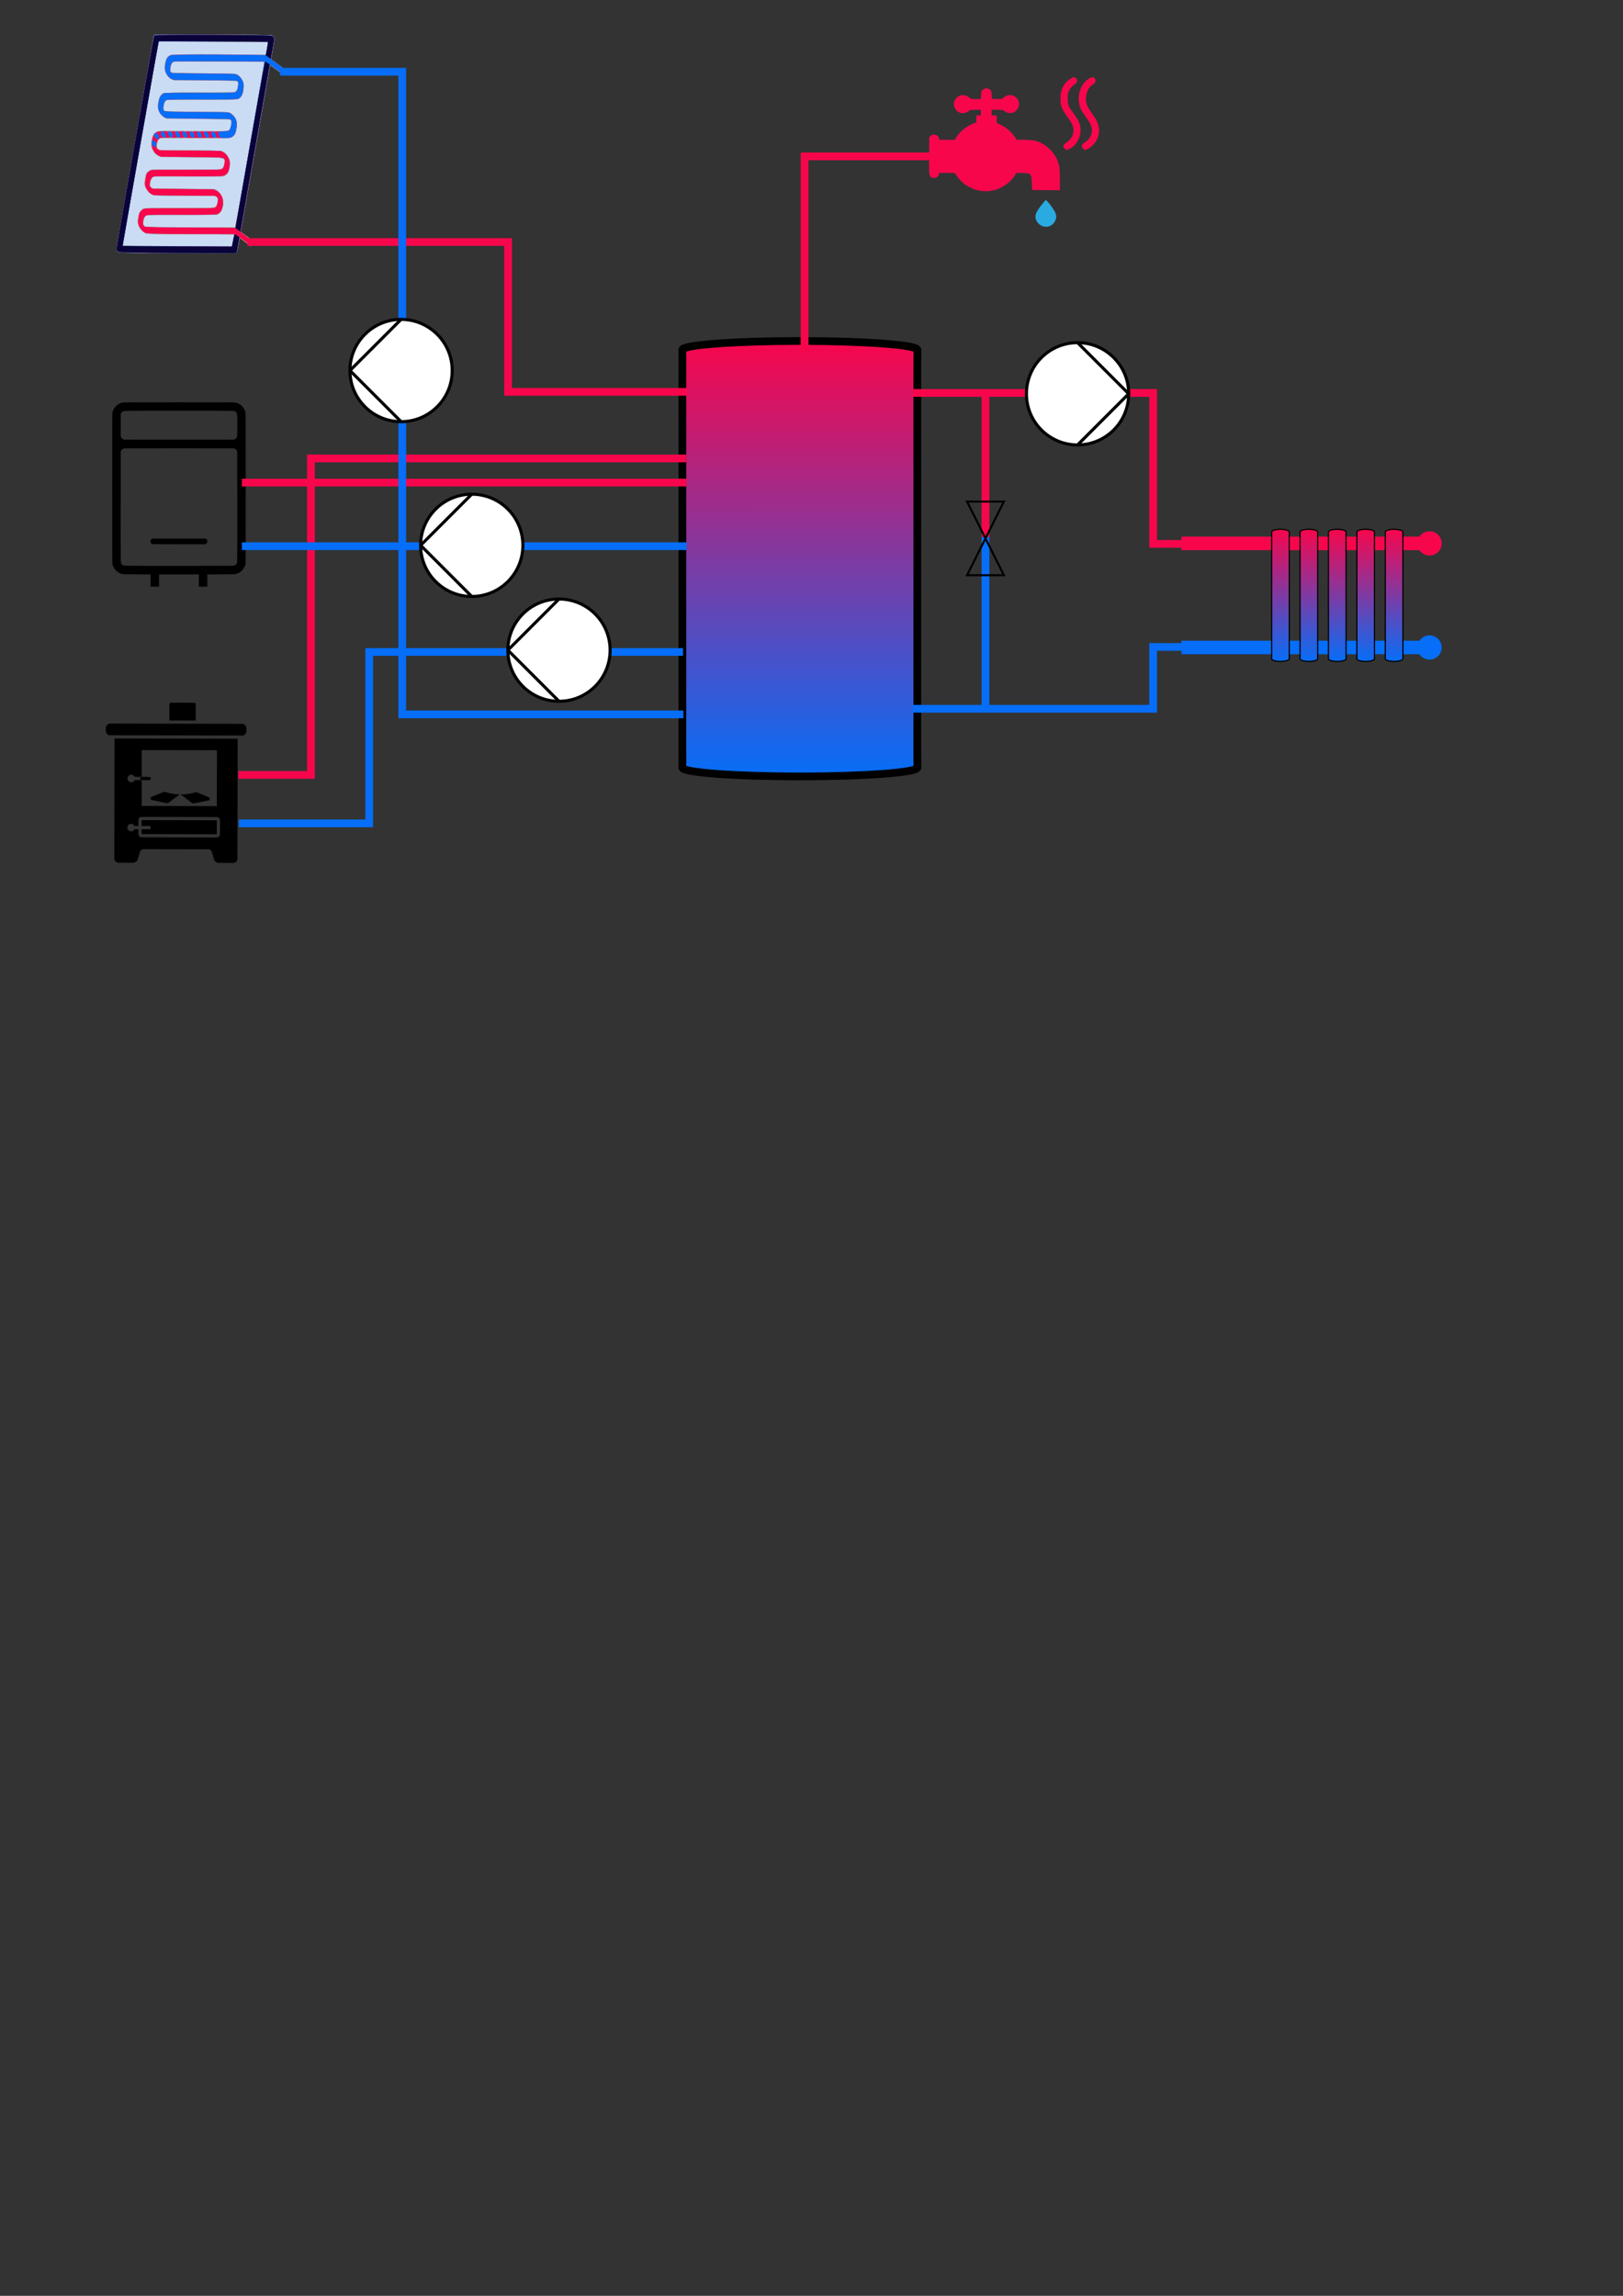 <?xml version="1.0" encoding="UTF-8" standalone="no"?>
<!-- Created with Inkscape (http://www.inkscape.org/) -->

<svg
   width="210mm"
   height="297mm"
   viewBox="0 0 210 297"
   version="1.1"
   id="svg5"
   xml:space="preserve"
   sodipodi:docname="schema.svg"
   inkscape:version="1.2.2 (b0a8486541, 2022-12-01)"
   xmlns:inkscape="http://www.inkscape.org/namespaces/inkscape"
   xmlns:sodipodi="http://sodipodi.sourceforge.net/DTD/sodipodi-0.dtd"
   xmlns:xlink="http://www.w3.org/1999/xlink"
   xmlns="http://www.w3.org/2000/svg"
   xmlns:svg="http://www.w3.org/2000/svg"><rect x="0" y="0" width="210" height="297" fill="#333333" stroke="none"/><sodipodi:namedview
     id="namedview7"
     pagecolor="#ffffff"
     bordercolor="#666666"
     borderopacity="1.0"
     inkscape:showpageshadow="2"
     inkscape:pageopacity="0.0"
     inkscape:pagecheckerboard="0"
     inkscape:deskcolor="#d1d1d1"
     inkscape:document-units="mm"
     showgrid="false"
     showguides="true"
     inkscape:zoom="0.90927538"
     inkscape:cx="212.25693"
     inkscape:cy="359.07714"
     inkscape:window-width="1888"
     inkscape:window-height="1018"
     inkscape:window-x="0"
     inkscape:window-y="0"
     inkscape:window-maximized="1"
     inkscape:current-layer="layer1" /><defs
     id="defs2"><linearGradient
       inkscape:collect="always"
       id="linearGradient3686"><stop
         style="stop-color:#f8064c;stop-opacity:1;"
         offset="0"
         id="stop3682" /><stop
         style="stop-color:#066ef8;stop-opacity:1;"
         offset="1"
         id="stop3684" /></linearGradient><linearGradient
       inkscape:collect="always"
       xlink:href="#linearGradient3686"
       id="linearGradient3688"
       x1="83.913"
       y1="43.981"
       x2="83.909"
       y2="78.864"
       gradientUnits="userSpaceOnUse"
       gradientTransform="matrix(0.991,0,0,1.615,20.304,-26.897)" /><linearGradient
       inkscape:collect="always"
       xlink:href="#linearGradient3686"
       id="linearGradient3763"
       gradientUnits="userSpaceOnUse"
       gradientTransform="matrix(0.074,0,0,0.49,136.781,35.775)"
       x1="83.913"
       y1="43.981"
       x2="83.909"
       y2="78.864" /><linearGradient
       inkscape:collect="always"
       xlink:href="#linearGradient3686"
       id="linearGradient3799"
       gradientUnits="userSpaceOnUse"
       gradientTransform="matrix(0.074,0,0,0.49,140.457,35.775)"
       x1="83.913"
       y1="43.981"
       x2="83.909"
       y2="78.864" /><linearGradient
       inkscape:collect="always"
       xlink:href="#linearGradient3686"
       id="linearGradient3822"
       gradientUnits="userSpaceOnUse"
       gradientTransform="matrix(0.074,0,0,0.49,151.485,35.775)"
       x1="83.913"
       y1="43.981"
       x2="83.909"
       y2="78.864" /><linearGradient
       inkscape:collect="always"
       xlink:href="#linearGradient3686"
       id="linearGradient3845"
       gradientUnits="userSpaceOnUse"
       gradientTransform="matrix(0.074,0,0,0.49,144.133,35.775)"
       x1="83.913"
       y1="43.981"
       x2="83.909"
       y2="78.864" /><linearGradient
       inkscape:collect="always"
       xlink:href="#linearGradient3686"
       id="linearGradient3868"
       gradientUnits="userSpaceOnUse"
       gradientTransform="matrix(0.074,0,0,0.49,147.809,35.775)"
       x1="83.913"
       y1="43.981"
       x2="83.909"
       y2="78.864" /></defs><g
     inkscape:label="Layer 1"
     inkscape:groupmode="layer"
     id="layer1"><path
       id="path111"
       style="fill:url(#linearGradient3688);fill-opacity:1;fill-rule:nonzero;stroke:#000000;stroke-width:1;stroke-dasharray:none;stroke-opacity:1"
       d="m 103.492,44.112 c -8.4,5e-6 -15.21,0.511 -15.212,1.141 0.044,2.884 -4.81e-4,-0.649 0.016,0.861 v 52.476 c 0.003,-1.848 0.023,-0.15 -0.016,0.713 0.002,0.63 6.812,1.141 15.212,1.141 8.4,0 15.21,-0.511 15.212,-1.141 -0.006,-0.678 -0.013,-2.597 -0.015,-0.713 v -52.476 c 0.013,1.48 0.013,-0.021 0.015,-0.861 -0.002,-0.63 -6.812,-1.141 -15.212,-1.141 z"
       sodipodi:nodetypes="sccccsccccss" /><g
       id="g5733"
       transform="translate(22.657,11.149)"><g
         id="g5720"><rect
           style="fill:#f8064c;fill-opacity:1;fill-rule:nonzero;stroke:none;stroke-width:0.805;stroke-dasharray:none;stroke-opacity:1"
           id="rect3923"
           width="32.544"
           height="1.749"
           x="130.208"
           y="58.273" /><circle
           style="fill:#f8064c;fill-opacity:1;fill-rule:nonzero;stroke:none;stroke-width:1;stroke-dasharray:none;stroke-opacity:1"
           id="path5685"
           cx="162.315"
           cy="59.147"
           r="1.569" /></g><g
         id="g5716"
         transform="translate(-0.591)"><rect
           style="fill:#066ef8;fill-opacity:1;fill-rule:nonzero;stroke:none;stroke-width:0.805;stroke-dasharray:none;stroke-opacity:1"
           id="rect3923-6"
           width="32.544"
           height="1.749"
           x="130.799"
           y="71.738" /><circle
           style="fill:#066ef8;fill-opacity:1;fill-rule:nonzero;stroke:none;stroke-width:1;stroke-dasharray:none;stroke-opacity:1"
           id="path5685-2"
           cx="162.905"
           cy="72.613"
           r="1.569" /></g><path
         id="path111-5"
         style="fill:url(#linearGradient3763);fill-opacity:1;fill-rule:nonzero;stroke:#000000;stroke-width:0.151;stroke-dasharray:none;stroke-opacity:1"
         d="m 143.02,57.324 c -0.63,2e-6 -1.141,0.155 -1.141,0.346 0.003,0.875 -3e-5,-0.197 10e-4,0.261 v 15.925 c 2.2e-4,-0.561 0.002,-0.046 -10e-4,0.216 1.5e-4,0.191 0.511,0.346 1.141,0.346 0.63,0 1.141,-0.155 1.141,-0.346 -4.5e-4,-0.206 -9.5e-4,-0.788 -10e-4,-0.216 V 57.932 c 10e-4,0.449 9.3e-4,-0.006 10e-4,-0.261 -1.5e-4,-0.191 -0.511,-0.346 -1.141,-0.346 z"
         sodipodi:nodetypes="sccccsccccss" /><path
         id="path111-5-6"
         style="fill:url(#linearGradient3799);fill-opacity:1;fill-rule:nonzero;stroke:#000000;stroke-width:0.151;stroke-dasharray:none;stroke-opacity:1"
         d="m 146.696,57.324 c -0.63,2e-6 -1.141,0.155 -1.141,0.346 0.003,0.875 -3e-5,-0.197 0.001,0.261 v 15.925 c 2.2e-4,-0.561 0.002,-0.046 -0.001,0.216 1.5e-4,0.191 0.511,0.346 1.141,0.346 0.63,0 1.141,-0.155 1.141,-0.346 -4.5e-4,-0.206 -9.5e-4,-0.788 -0.001,-0.216 V 57.932 c 0.001,0.449 9.3e-4,-0.006 0.001,-0.261 -1.5e-4,-0.191 -0.511,-0.346 -1.141,-0.346 z"
         sodipodi:nodetypes="sccccsccccss" /><path
         id="path111-5-1"
         style="fill:url(#linearGradient3822);fill-opacity:1;fill-rule:nonzero;stroke:#000000;stroke-width:0.151;stroke-dasharray:none;stroke-opacity:1"
         d="m 157.724,57.324 c -0.63,2e-6 -1.141,0.155 -1.141,0.346 0.003,0.875 -3e-5,-0.197 0.001,0.261 v 15.925 c 2.2e-4,-0.561 0.002,-0.046 -0.001,0.216 1.5e-4,0.191 0.511,0.346 1.141,0.346 0.63,0 1.141,-0.155 1.141,-0.346 -4.5e-4,-0.206 -9.5e-4,-0.788 -10e-4,-0.216 V 57.932 c 10e-4,0.449 9.3e-4,-0.006 10e-4,-0.261 -1.5e-4,-0.191 -0.511,-0.346 -1.141,-0.346 z"
         sodipodi:nodetypes="sccccsccccss" /><path
         id="path111-5-0"
         style="fill:url(#linearGradient3845);fill-opacity:1;fill-rule:nonzero;stroke:#000000;stroke-width:0.151;stroke-dasharray:none;stroke-opacity:1"
         d="m 150.372,57.324 c -0.63,2e-6 -1.141,0.155 -1.141,0.346 0.003,0.875 -3e-5,-0.197 0.001,0.261 v 15.925 c 2.2e-4,-0.561 0.002,-0.046 -0.001,0.216 1.5e-4,0.191 0.511,0.346 1.141,0.346 0.63,0 1.141,-0.155 1.141,-0.346 -4.5e-4,-0.206 -9.5e-4,-0.788 -0.001,-0.216 V 57.932 c 0.001,0.449 9.3e-4,-0.006 0.001,-0.261 -1.5e-4,-0.191 -0.511,-0.346 -1.141,-0.346 z"
         sodipodi:nodetypes="sccccsccccss" /><path
         id="path111-5-60"
         style="fill:url(#linearGradient3868);fill-opacity:1;fill-rule:nonzero;stroke:#000000;stroke-width:0.151;stroke-dasharray:none;stroke-opacity:1"
         d="m 154.048,57.324 c -0.63,2e-6 -1.141,0.155 -1.141,0.346 0.003,0.875 -3e-5,-0.197 0.001,0.261 v 15.925 c 2.2e-4,-0.561 0.002,-0.046 -0.001,0.216 1.5e-4,0.191 0.511,0.346 1.141,0.346 0.63,0 1.141,-0.155 1.141,-0.346 -4.5e-4,-0.206 -9.5e-4,-0.788 -0.001,-0.216 V 57.932 c 0.001,0.449 9.3e-4,-0.006 0.001,-0.261 -1.5e-4,-0.191 -0.511,-0.346 -1.141,-0.346 z"
         sodipodi:nodetypes="sccccsccccss" /></g><path
       style="fill:#29aae1;stroke-width:0.066"
       d="m 135.708,29.288 c 0.339,-0.102 0.635,-0.355 0.801,-0.686 0.191,-0.381 0.205,-0.65 0.055,-1.04 -0.128,-0.33 -0.728,-1.193 -1.038,-1.495 l -0.217,-0.21 -0.325,0.382 c -0.652,0.769 -1.01,1.382 -1.011,1.733 -0.001,0.889 0.894,1.568 1.735,1.316 z"
       id="path3720"
       sodipodi:nodetypes="sssscsss" /><path
       style="fill:#f8064c;fill-opacity:1;stroke-width:0.066"
       d="m 128.475,24.645 c 1.154,-0.254 2.357,-1.095 2.882,-2.014 l 0.148,-0.259 0.711,-5.22e-4 c 0.767,-5.23e-4 1.026,0.075 1.18,0.346 0.051,0.089 0.097,0.488 0.117,1.004 l 0.033,0.856 1.795,0.018 1.795,0.018 -10e-4,-1.368 c -7.5e-4,-0.931 -0.031,-1.51 -0.095,-1.812 -0.198,-0.934 -0.803,-1.875 -1.577,-2.453 -0.952,-0.711 -1.547,-0.89 -2.946,-0.89 h -0.966 l -0.204,-0.313 c -0.452,-0.694 -1.122,-1.278 -1.877,-1.637 l -0.502,-0.238 v -0.487 -0.487 h -0.329 -0.329 V 14.566 14.204 h 0.757 c 0.417,0 0.757,0.024 0.757,0.054 0,0.03 0.126,0.125 0.28,0.211 0.62,0.349 1.33,0.129 1.628,-0.505 0.565,-1.201 -0.946,-2.229 -1.914,-1.302 -0.162,0.155 -0.205,0.163 -0.823,0.145 l -0.652,-0.019 -0.033,-0.516 c -0.03,-0.464 -0.052,-0.532 -0.218,-0.675 -0.319,-0.275 -0.886,-0.179 -1.072,0.18 -0.053,0.103 -0.094,0.368 -0.094,0.613 v 0.431 h -0.633 c -0.589,0 -0.647,-0.012 -0.84,-0.175 -0.582,-0.491 -1.274,-0.462 -1.742,0.071 -0.735,0.837 0.09,2.173 1.164,1.884 0.146,-0.039 0.353,-0.145 0.46,-0.235 0.179,-0.151 0.245,-0.163 0.892,-0.163 h 0.699 v 0.362 0.362 h -0.296 -0.296 v 0.453 0.453 l -0.404,0.151 c -0.842,0.315 -1.773,1.076 -2.192,1.791 l -0.183,0.313 h -1.001 -1.001 l -0.063,-0.209 c -0.141,-0.466 -0.735,-0.631 -1.069,-0.297 l -0.179,0.179 -0.019,2.35 c -0.02,2.469 -0.005,2.625 0.273,2.82 0.34,0.238 0.911,0.029 0.997,-0.366 l 0.043,-0.197 h 1.005 1.005 l 0.209,0.323 c 0.991,1.53 2.951,2.34 4.72,1.951 z m 12.334,-5.407 c 0.369,-0.184 0.869,-0.698 1.085,-1.115 0.505,-0.975 0.396,-2.028 -0.314,-3.039 -0.739,-1.052 -0.893,-1.31 -0.996,-1.664 -0.241,-0.828 0.06,-1.93 0.64,-2.346 0.455,-0.326 0.523,-0.411 0.523,-0.654 0,-0.16 -0.043,-0.257 -0.146,-0.329 -0.211,-0.148 -0.381,-0.127 -0.713,0.084 -1.233,0.785 -1.684,2.639 -0.982,4.038 0.102,0.204 0.381,0.634 0.619,0.955 0.533,0.719 0.702,1.069 0.744,1.537 0.062,0.687 -0.242,1.286 -0.851,1.68 -0.399,0.258 -0.493,0.424 -0.388,0.68 0.044,0.106 0.153,0.226 0.243,0.267 0.202,0.092 0.139,0.103 0.536,-0.095 z m -2.428,0.026 c 0.969,-0.479 1.582,-1.7 1.41,-2.809 -0.088,-0.568 -0.303,-1.005 -0.879,-1.785 -0.697,-0.945 -0.755,-1.092 -0.755,-1.919 0,-0.65 0.013,-0.722 0.204,-1.087 0.131,-0.251 0.308,-0.468 0.494,-0.605 0.16,-0.118 0.342,-0.264 0.405,-0.324 0.253,-0.241 0.046,-0.746 -0.306,-0.746 -0.212,0 -0.837,0.431 -1.098,0.757 -0.47,0.587 -0.687,1.347 -0.638,2.231 0.048,0.86 0.202,1.209 1.039,2.347 0.147,0.199 0.341,0.505 0.433,0.68 0.429,0.82 0.197,1.775 -0.567,2.329 -0.576,0.418 -0.644,0.561 -0.408,0.854 0.173,0.215 0.348,0.235 0.666,0.078 z"
       id="path3716" /><path
       style="fill:#000000;stroke-width:0.024"
       d="m 19.483,75.898 v -1.59 l -1.788,-0.009 c -1.625,-0.008 -1.801,-0.012 -1.932,-0.051 -0.604,-0.178 -1.05,-0.632 -1.201,-1.224 -0.041,-0.159 -0.043,-0.63 -0.043,-9.868 0,-9.314 0.002,-9.707 0.044,-9.857 0.169,-0.601 0.611,-1.044 1.212,-1.212 0.149,-0.042 0.462,-0.044 7.381,-0.044 6.918,0 7.232,0.002 7.381,0.044 0.599,0.168 1.045,0.614 1.213,1.212 0.042,0.149 0.043,0.555 0.043,9.869 0,9.326 -0.002,9.719 -0.044,9.869 -0.167,0.595 -0.603,1.035 -1.2,1.211 -0.13,0.038 -0.307,0.043 -1.932,0.051 l -1.788,0.009 v 1.59 m -1.1,-0.001 v -1.591 h -2.572 -2.572 v 1.591 m 9.715,-2.73 c 0.094,-0.028 0.158,-0.068 0.231,-0.143 0.191,-0.198 0.175,0.493 0.168,-7.487 l -0.006,-7.129 -0.052,-0.096 c -0.067,-0.124 -0.188,-0.239 -0.3,-0.286 -0.08,-0.033 -0.828,-0.037 -7.189,-0.037 -6.894,4.98e-4 -7.103,0.002 -7.196,0.045 -0.123,0.058 -0.213,0.145 -0.281,0.272 l -0.054,0.101 -0.006,7.129 c -0.007,8 -0.023,7.293 0.173,7.49 0.192,0.192 -0.49,0.175 7.359,0.177 6.375,0.002 7.035,-0.002 7.153,-0.037 z M 19.663,70.362 c -0.229,-0.142 -0.262,-0.417 -0.071,-0.602 l 0.086,-0.083 h 3.481 3.481 l 0.091,0.098 c 0.125,0.134 0.146,0.257 0.069,0.411 -0.031,0.062 -0.093,0.137 -0.137,0.167 l -0.081,0.054 h -3.424 c -3.291,0 -3.426,-0.002 -3.495,-0.044 z M 30.384,56.824 c 0.055,-0.029 0.133,-0.094 0.174,-0.144 0.144,-0.174 0.145,-0.191 0.145,-1.669 0,-1.533 0.002,-1.519 -0.179,-1.699 -0.196,-0.196 0.498,-0.179 -7.37,-0.179 -7.624,0 -7.138,-0.009 -7.321,0.13 -0.045,0.034 -0.112,0.113 -0.148,0.175 l -0.066,0.113 v 1.459 c 0,1.378 0.003,1.464 0.045,1.543 0.084,0.157 0.21,0.262 0.374,0.313 0.033,0.01 3.252,0.017 7.153,0.014 l 7.093,-0.004 z"
       id="path5753"
       sodipodi:nodetypes="ccssssssssssssscccccccsscssssscsssssssccssscssssssssscsssscsscs" /><g
       fill="currentColor"
       data-name="Group 387"
       id="g5785"
       transform="matrix(0.265,0,0,0.265,13.691,90.903)"><path
         d="m 17.486,60.195 3.674,0.007 a 0.782,0.782 0 0 1 0,1.564 l -3.674,-0.007 v 2.393 l 36.7,0.073 0.013,-6.821 -36.7,-0.072 z"
         data-name="Path 72"
         id="path5767" /><path
         d="m 68.662,13.833 v -1.21 a 2.349,2.349 0 0 0 -1.847,-2.3 L 1.855,10.195 A 2.344,2.344 0 0 0 0,12.483 v 1.209 a 2.34,2.34 0 0 0 1.548,2.209 l 65.554,0.129 a 2.348,2.348 0 0 0 1.56,-2.197 z"
         data-name="Path 73"
         id="path5769" /><path
         d="M 43.89,8.719 43.906,0.806 A 0.782,0.782 0 0 0 43.126,0.023 L 31.826,0 a 0.782,0.782 0 0 0 -0.782,0.78 l -0.016,7.914 z"
         data-name="Path 74"
         id="path5771" /><path
         d="M 4.267,17.475 4.152,76.04 a 2.084,2.084 0 0 0 2.082,2.086 l 6.968,0.014 a 2.528,2.528 0 0 0 2.417,-1.784 L 16.7,72.805 a 1.816,1.816 0 0 1 1.748,-1.292 l 31.582,0.062 a 1.835,1.835 0 0 1 1.752,1.316 l 1.017,3.514 a 2.533,2.533 0 0 0 2.417,1.819 l 6.955,0.013 a 2.087,2.087 0 0 0 2.086,-2.078 l 0.115,-58.565 z m 8.174,17.69 a 1.843,1.843 0 0 1 1.665,1.064 l 3.426,0.007 0.026,-13.09 36.7,0.072 -0.052,27.274 -36.7,-0.072 0.025,-12.621 -3.426,-0.007 a 1.844,1.844 0 1 1 -1.662,-2.628 z m 43.295,29.063 a 1.563,1.563 0 0 1 -1.564,1.56 l -36.7,-0.072 a 1.562,1.562 0 0 1 -1.56,-1.567 V 61.756 H 14.05 a 1.843,1.843 0 1 1 0,-1.564 h 1.862 l 0.006,-2.863 a 1.563,1.563 0 0 1 1.564,-1.56 l 36.7,0.072 a 1.566,1.566 0 0 1 1.56,1.567 z"
         data-name="Path 75"
         id="path5773" /><g
         data-name="Group 387"
         id="g5781"><path
           d="m 28.624,43.471 c -2.525,0.979 -5.844,2.279 -6.222,2.485 a 0.792,0.792 0 0 0 -0.073,0.046 l -0.138,0.1 a 0.782,0.782 0 0 0 0.285,1.406 l 7.241,1.538 a 0.8,0.8 0 0 0 0.163,0.017 0.78,0.78 0 0 0 0.159,-0.016 l 0.241,-0.05 a 0.782,0.782 0 0 0 0.3,-0.135 l 5.557,-4.072 a 26.808,26.808 0 0 1 -7.513,-1.319 z"
           data-name="Path 77"
           id="path5777" /><path
           d="m 50.486,46.325 -0.136,-0.1 a 0.809,0.809 0 0 0 -0.073,-0.046 c -0.372,-0.211 -3.63,-1.547 -6.133,-2.565 a 23.2,23.2 0 0 1 -5.658,1.106 l -0.24,0.037 a 0.709,0.709 0 0 1 -0.085,0.009 q -0.65,0.03 -1.27,0.029 c -0.111,0 -0.217,0 -0.326,-0.005 l 5.486,4.158 a 0.776,0.776 0 0 0 0.3,0.14 l 0.24,0.054 a 0.8,0.8 0 0 0 0.172,0.019 0.793,0.793 0 0 0 0.15,-0.015 l 7.265,-1.422 a 0.782,0.782 0 0 0 0.308,-1.4 z"
           data-name="Path 78"
           id="path5779" /></g><path
         d="M 21.206,37.807 17.597,37.8 a 0.782,0.782 0 0 1 0,-1.564 l 3.609,0.007 a 0.782,0.782 0 0 1 0,1.564 z"
         data-name="Path 79"
         id="path5783" /></g><g
       id="g5815"
       transform="matrix(-0.04,0.227,0.201,0.146,-4.39,-28.488)"><path
         style="fill:#c9dcf3;stroke-width:0.265"
         d="m 29.257,198.314 c 0.068,-0.255 7.575,-12.131 16.681,-26.392 10.772,-16.869 17.018,-26.405 17.876,-27.291 1.748,-1.804 3.503,-2.475 6.477,-2.475 1.738,0 2.424,0.121 3.364,0.595 2.291,1.155 2.988,4.101 1.539,6.501 -0.323,0.536 -5.407,8.526 -11.296,17.756 -5.889,9.23 -10.834,17.116 -10.988,17.525 -0.382,1.011 0.004,1.339 1.744,1.483 1.992,0.165 3.58,-0.336 4.704,-1.486 0.52,-0.532 6.417,-9.539 13.103,-20.017 7.415,-11.62 12.6,-19.482 13.293,-20.158 1.595,-1.557 3.454,-2.199 6.366,-2.199 2.774,0 4.347,0.638 5.19,2.106 0.669,1.165 0.684,3.25 0.033,4.509 -0.264,0.509 -5.465,8.738 -11.559,18.286 -6.094,9.548 -11.08,17.61 -11.08,17.916 0,0.306 0.23,0.679 0.512,0.83 0.714,0.382 3.127,0.321 4.334,-0.109 1.81,-0.646 0.908,0.606 11.358,-15.756 3.485,-5.457 6.612,-10.339 6.948,-10.848 0.336,-0.509 2.164,-3.367 4.062,-6.35 4.586,-7.209 5,-7.786 6.376,-8.874 1.632,-1.291 3.577,-1.813 6.11,-1.639 2.39,0.164 3.436,0.64 4.346,1.978 0.827,1.218 0.904,3.363 0.176,4.963 -0.265,0.582 -5.322,8.632 -11.239,17.888 -11.047,17.283 -11.39,17.903 -10.358,18.759 0.275,0.228 0.981,0.291 2.25,0.2 1.45,-0.104 2.077,-0.29 2.9,-0.861 1.189,-0.824 1.054,-0.62 15.764,-23.671 5.521,-8.652 10.481,-16.178 11.022,-16.726 0.541,-0.548 1.612,-1.324 2.381,-1.726 1.251,-0.654 1.676,-0.731 4.044,-0.737 2.201,-0.005 2.802,0.085 3.572,0.538 2.137,1.256 2.728,4.151 1.38,6.761 -0.405,0.784 -5.41,8.721 -11.12,17.636 -5.711,8.915 -10.496,16.504 -10.633,16.865 -0.262,0.689 -0.1,1.453 0.378,1.78 0.438,0.3 2.751,0.238 3.895,-0.105 0.565,-0.169 1.415,-0.685 1.891,-1.147 0.475,-0.462 6.433,-9.545 13.239,-20.185 6.806,-10.64 12.743,-19.656 13.193,-20.035 0.45,-0.379 1.426,-1.009 2.17,-1.4 1.191,-0.627 1.649,-0.712 3.865,-0.713 1.987,-0.001 2.735,0.11 3.57,0.528 1.943,0.973 2.763,3.553 1.892,5.953 -0.185,0.509 -7.302,11.82 -15.816,25.135 -8.514,13.315 -15.568,24.358 -15.675,24.54 -0.152,0.258 0.553,0.33 3.193,0.326 l 3.389,-0.005 19.91,-31.181 c 10.95,-17.149 19.91,-31.256 19.91,-31.348 0,-0.092 -26.164,-0.165 -58.142,-0.162 l -58.142,0.005 -19.91,31.181 c -10.95,17.149 -19.91,31.256 -19.91,31.348 0,0.092 1.653,0.167 3.673,0.167 3.275,0 3.687,-0.05 3.797,-0.463 z m 98.627,-0.352 c 0.218,-0.442 7.359,-11.661 15.868,-24.931 8.509,-13.27 15.698,-24.581 15.977,-25.136 0.407,-0.812 0.448,-1.133 0.211,-1.654 -0.272,-0.596 -0.438,-0.646 -2.165,-0.646 -1.937,0 -3.029,0.366 -4.152,1.393 -0.323,0.295 -6.098,9.177 -12.832,19.738 -6.752,10.587 -12.719,19.668 -13.303,20.242 -2.008,1.976 -5.291,2.88 -8.324,2.292 -2.993,-0.581 -4.543,-3.6 -3.334,-6.494 0.21,-0.502 5.216,-8.473 11.124,-17.713 5.909,-9.24 10.866,-17.152 11.015,-17.581 0.192,-0.549 0.185,-0.943 -0.021,-1.329 -0.254,-0.474 -0.543,-0.548 -2.147,-0.548 -2.169,0 -3.562,0.584 -4.572,1.916 -0.36,0.474 -6.083,9.375 -12.719,19.78 -7.239,11.35 -12.461,19.275 -13.054,19.812 -0.544,0.492 -1.642,1.198 -2.44,1.569 -1.221,0.568 -1.831,0.675 -3.836,0.672 -2.753,-0.004 -3.674,-0.358 -4.814,-1.852 -0.982,-1.287 -1.047,-3.621 -0.149,-5.33 0.328,-0.625 5.234,-8.388 10.901,-17.251 5.667,-8.863 10.488,-16.472 10.714,-16.909 0.956,-1.848 0.433,-2.407 -2.249,-2.407 -1.666,0 -2.184,0.107 -2.924,0.602 -1.151,0.77 -0.027,-0.939 -19.885,30.222 -3.339,5.239 -6.505,9.977 -7.036,10.53 -0.531,0.553 -1.62,1.327 -2.421,1.72 -1.289,0.633 -1.757,0.714 -4.101,0.711 -2.061,-0.003 -2.872,-0.115 -3.669,-0.508 -1.952,-0.961 -2.769,-3.487 -1.839,-5.679 0.284,-0.67 5.464,-8.963 11.511,-18.43 6.047,-9.467 11.079,-17.48 11.182,-17.806 0.33,-1.039 -0.246,-1.361 -2.432,-1.361 -2.474,0 -3.662,0.599 -4.955,2.497 -0.501,0.737 -6.155,9.55 -12.563,19.584 -6.408,10.035 -12.085,18.703 -12.615,19.262 -1.404,1.482 -3.179,2.289 -5.455,2.481 -2.172,0.183 -4.553,-0.22 -5.36,-0.908 -1.366,-1.163 -1.943,-3.004 -1.481,-4.72 0.155,-0.577 5.393,-9.049 11.675,-18.885 8.557,-13.398 11.374,-18.006 11.315,-18.509 -0.075,-0.645 -0.155,-0.673 -2.118,-0.748 -2.502,-0.095 -3.779,0.457 -4.921,2.126 -0.626,0.914 -31.744,49.541 -32.426,50.669 -0.159,0.264 9.331,0.33 47.11,0.325 l 47.31,-0.006 0.397,-0.803 z"
         id="path5829"
         sodipodi:nodetypes="ssssssssssssssssssssssssssssssssscsssssssssssssssccssccssssscssssssssssssssssscssssssssscsssssssssssssssscccc" /><path
         style="fill:#98aad3;stroke-width:0.265"
         d="m 29.195,205.935 v -3.69 l -5.712,-0.081 c -5.703,-0.081 -5.713,-0.082 -6.238,-0.731 -0.289,-0.357 -0.477,-0.893 -0.418,-1.191 0.131,-0.659 42.202,-66.555 42.781,-67.009 0.32,-0.251 13.845,-0.324 61.281,-0.331 66.187,-0.009 61.811,-0.113 61.86,1.469 0.018,0.591 -4.945,8.546 -21.197,33.976 -12.369,19.355 -21.471,33.342 -21.821,33.532 -0.401,0.218 -1.941,0.328 -4.636,0.331 l -4.035,0.004 v 3.704 3.704 h -1.72 -1.72 v -3.704 -3.704 H 80.127 32.635 v 3.704 3.704 h -1.72 -1.72 z m 0.265,-7.975 c 1.02,-2.07 33.564,-52.529 34.452,-53.417 1.765,-1.765 3.094,-2.238 6.313,-2.247 2.543,-0.007 2.884,0.051 3.745,0.641 0.521,0.357 1.163,1.012 1.425,1.455 0.624,1.053 0.615,3.166 -0.019,4.378 -0.267,0.509 -5.431,8.665 -11.477,18.124 -6.046,9.459 -11.039,17.502 -11.097,17.874 -0.17,1.095 0.45,1.377 2.799,1.27 1.708,-0.078 2.259,-0.218 3.114,-0.792 0.852,-0.572 3.253,-4.168 13.337,-19.976 6.764,-10.603 12.742,-19.763 13.285,-20.355 0.543,-0.592 1.617,-1.426 2.386,-1.852 1.313,-0.727 1.581,-0.775 4.356,-0.775 3.283,0 3.849,0.222 5.046,1.982 0.696,1.023 0.802,2.976 0.232,4.311 -0.2,0.468 -5.379,8.696 -11.509,18.285 -6.172,9.653 -11.146,17.698 -11.146,18.025 0,1.009 0.602,1.251 2.859,1.148 2.559,-0.116 3.507,-0.683 5.001,-2.991 0.57,-0.881 6.195,-9.67 12.5,-19.532 6.304,-9.862 11.929,-18.397 12.499,-18.967 1.772,-1.772 3.104,-2.26 6.167,-2.26 2.193,0 2.804,0.093 3.572,0.544 1.945,1.142 2.681,4.022 1.619,6.335 -0.267,0.582 -5.274,8.544 -11.126,17.694 -5.852,9.15 -10.743,16.906 -10.868,17.236 -0.334,0.878 -0.026,1.698 0.704,1.881 0.352,0.088 1.339,0.11 2.193,0.048 2.286,-0.165 3.386,-1.007 5.394,-4.128 0.909,-1.413 6.47,-10.11 12.358,-19.328 5.888,-9.218 11.181,-17.243 11.763,-17.834 0.582,-0.591 1.713,-1.382 2.514,-1.757 1.93,-0.905 5.617,-0.986 7.274,-0.159 1.961,0.978 2.829,3.791 1.875,6.075 -0.207,0.495 -5.204,8.451 -11.104,17.678 -5.9,9.228 -10.853,17.109 -11.008,17.514 -0.615,1.618 0.228,2.162 2.967,1.914 2.904,-0.263 2.422,0.366 15.979,-20.852 6.732,-10.536 12.71,-19.654 13.282,-20.26 0.573,-0.607 1.681,-1.433 2.463,-1.837 1.251,-0.645 1.725,-0.735 3.936,-0.749 3.112,-0.019 4.293,0.486 5.215,2.229 0.775,1.466 0.769,2.949 -0.019,4.641 -0.341,0.732 -7.464,12.042 -15.83,25.135 -8.366,13.093 -15.296,23.954 -15.401,24.136 -0.148,0.257 0.566,0.331 3.215,0.331 h 3.405 l 19.564,-30.611 c 10.76,-16.836 19.77,-30.945 20.023,-31.353 l 0.459,-0.742 H 119.862 61.575 L 42.012,166.682 c -10.76,16.836 -19.77,30.945 -20.023,31.353 l -0.459,0.742 3.766,-0.006 3.766,-0.006 z m 98.16,0.585 c 0,-0.128 7.042,-11.23 15.648,-24.672 8.606,-13.442 15.947,-25.008 16.312,-25.702 0.557,-1.058 0.616,-1.368 0.365,-1.918 -0.277,-0.609 -0.435,-0.656 -2.17,-0.656 -1.946,0 -3.029,0.366 -4.17,1.409 -0.333,0.305 -6.035,9.072 -12.671,19.482 -6.932,10.874 -12.585,19.468 -13.285,20.196 -1.886,1.961 -3.424,2.568 -6.508,2.568 -2.881,0 -3.692,-0.288 -4.761,-1.69 -0.865,-1.134 -1.124,-3.066 -0.608,-4.528 0.206,-0.582 5.281,-8.732 11.278,-18.111 5.997,-9.379 10.978,-17.345 11.067,-17.702 0.29,-1.155 -0.184,-1.486 -2.246,-1.571 -2.05,-0.085 -3.373,0.383 -4.447,1.573 -0.308,0.342 -6.023,9.191 -12.7,19.666 -6.756,10.6 -12.609,19.505 -13.198,20.083 -0.582,0.571 -1.688,1.328 -2.457,1.683 -1.254,0.578 -1.683,0.636 -4.149,0.555 -3.186,-0.104 -3.86,-0.431 -4.838,-2.344 -0.758,-1.483 -0.75,-2.696 0.029,-4.36 0.34,-0.728 5.263,-8.586 10.939,-17.462 5.676,-8.877 10.516,-16.521 10.756,-16.986 0.972,-1.889 0.475,-2.461 -2.144,-2.461 -2.151,0 -3.086,0.35 -4.07,1.522 -0.345,0.411 -6.044,9.242 -12.665,19.624 -7.118,11.162 -12.549,19.407 -13.287,20.174 -1.865,1.938 -2.931,2.324 -6.424,2.33 -2.444,0.004 -3.049,-0.079 -3.773,-0.521 -1.73,-1.055 -2.497,-3.186 -1.841,-5.113 0.217,-0.638 5.371,-8.947 11.452,-18.463 6.081,-9.517 11.174,-17.613 11.317,-17.992 0.506,-1.337 0.162,-1.56 -2.397,-1.559 -2.617,10e-4 -3.501,0.363 -4.635,1.895 -0.359,0.485 -5.998,9.274 -12.532,19.53 -7.488,11.755 -12.344,19.119 -13.137,19.923 -1.896,1.923 -2.936,2.295 -6.443,2.302 -2.615,0.005 -3.035,-0.06 -3.822,-0.59 -1.852,-1.248 -2.441,-3.803 -1.362,-5.916 0.299,-0.586 5.437,-8.731 11.419,-18.1 5.981,-9.369 10.944,-17.308 11.028,-17.642 0.306,-1.219 0.007,-1.402 -2.291,-1.402 -2.268,0 -3.15,0.291 -4.139,1.364 -0.526,0.571 -33.163,51.458 -33.163,51.707 0,0.061 21.312,0.11 47.36,0.11 26.949,0 47.36,-0.1 47.36,-0.232 z"
         id="path5827"
         sodipodi:nodetypes="ccsssscsssccccccccccccccccscsssssssssssssssssssscssssssssssssssssscssssscsscccssccccsssssssssssssssssssssssssssccssscsssccssssssss" /><path
         style="fill:#f39662;stroke-width:0.265"
         d="m 29.195,205.788 v -3.836 h -5.535 c -3.044,0 -5.732,-0.076 -5.973,-0.168 -0.653,-0.251 -0.988,-1.339 -0.624,-2.032 0.667,-1.272 41.877,-65.707 42.378,-66.261 l 0.538,-0.595 h 60.899 c 60.155,0 60.905,0.006 61.369,0.519 0.294,0.324 0.429,0.795 0.36,1.257 -0.103,0.696 -41.224,65.413 -42.372,66.685 -0.515,0.571 -0.712,0.595 -4.856,0.595 h -4.32 v 3.836 3.836 h -1.72 -1.72 v -3.837 -3.837 l -47.559,0.067 -47.559,0.067 -0.073,3.77 -0.073,3.77 H 30.775 29.195 Z m 0.283,-7.794 c 0.841,-1.739 33.256,-52.082 34.199,-53.114 0.559,-0.611 1.625,-1.415 2.369,-1.786 1.193,-0.595 1.682,-0.674 4.145,-0.673 3.153,0.001 4.094,0.358 5.043,1.915 0.622,1.02 0.699,2.992 0.165,4.244 -0.2,0.468 -5.379,8.696 -11.509,18.285 -6.13,9.588 -11.146,17.69 -11.146,18.005 0,0.972 0.514,1.207 2.647,1.207 3.617,0 2.586,1.289 16.901,-21.122 8.073,-12.638 12.912,-19.965 13.59,-20.577 1.777,-1.606 2.848,-1.945 6.153,-1.95 2.444,-0.004 3.049,0.079 3.773,0.521 1.435,0.875 1.968,1.99 1.836,3.841 -0.136,1.9 1.016,-0.044 -12.596,21.254 -8.818,13.796 -10.361,16.355 -10.292,17.066 l 0.081,0.836 2.249,0.075 c 2.096,0.07 2.33,0.023 3.44,-0.692 0.872,-0.562 1.578,-1.396 2.637,-3.118 0.796,-1.293 2.059,-3.304 2.808,-4.468 0.749,-1.164 3.377,-5.272 5.841,-9.128 12.909,-20.203 14.845,-23.159 15.776,-24.09 1.749,-1.749 3.09,-2.236 6.143,-2.234 2.185,0.002 2.807,0.097 3.572,0.544 1.944,1.137 2.681,4.02 1.619,6.333 -0.267,0.582 -5.274,8.544 -11.126,17.694 -5.852,9.15 -10.743,16.906 -10.868,17.236 -0.334,0.878 -0.026,1.698 0.704,1.881 0.352,0.088 1.339,0.11 2.193,0.048 2.286,-0.165 3.386,-1.007 5.394,-4.128 0.909,-1.413 6.47,-10.11 12.358,-19.328 5.888,-9.218 11.181,-17.243 11.763,-17.834 0.582,-0.591 1.713,-1.382 2.514,-1.757 1.93,-0.905 5.617,-0.986 7.274,-0.159 1.961,0.978 2.829,3.791 1.875,6.075 -0.207,0.495 -5.204,8.451 -11.104,17.678 -5.9,9.228 -10.853,17.109 -11.008,17.514 -0.615,1.618 0.228,2.162 2.967,1.914 2.904,-0.263 2.422,0.366 15.979,-20.852 6.732,-10.536 12.71,-19.654 13.282,-20.26 0.573,-0.607 1.681,-1.433 2.463,-1.837 1.251,-0.645 1.725,-0.735 3.936,-0.749 3.112,-0.019 4.293,0.486 5.215,2.229 0.775,1.466 0.769,2.949 -0.019,4.641 -0.341,0.732 -7.464,12.042 -15.83,25.135 -8.366,13.093 -15.296,23.954 -15.401,24.136 -0.148,0.257 0.571,0.331 3.242,0.331 h 3.432 l 19.648,-30.758 c 10.807,-16.917 19.82,-31.026 20.03,-31.353 l 0.382,-0.595 H 119.869 61.522 L 41.873,166.828 C 31.067,183.745 22.053,197.854 21.843,198.181 l -0.382,0.595 h 3.819 3.819 z m 98.142,0.551 c 0,-0.128 7.042,-11.23 15.648,-24.672 8.606,-13.442 15.947,-25.008 16.312,-25.702 0.557,-1.058 0.616,-1.368 0.365,-1.918 -0.277,-0.609 -0.435,-0.656 -2.17,-0.656 -1.946,0 -3.029,0.366 -4.17,1.409 -0.333,0.305 -6.035,9.072 -12.671,19.482 -6.932,10.874 -12.585,19.468 -13.285,20.196 -1.886,1.961 -3.424,2.568 -6.508,2.568 -2.881,0 -3.692,-0.288 -4.761,-1.69 -0.865,-1.134 -1.124,-3.066 -0.608,-4.528 0.206,-0.582 5.281,-8.732 11.278,-18.111 5.997,-9.379 10.978,-17.345 11.067,-17.702 0.29,-1.155 -0.184,-1.486 -2.246,-1.571 -2.05,-0.085 -3.373,0.383 -4.447,1.573 -0.308,0.342 -6.023,9.191 -12.7,19.666 -6.756,10.6 -12.609,19.505 -13.198,20.083 -0.582,0.571 -1.688,1.328 -2.457,1.683 -1.254,0.578 -1.683,0.636 -4.149,0.555 -3.186,-0.104 -3.86,-0.431 -4.838,-2.344 -0.758,-1.483 -0.75,-2.696 0.029,-4.36 0.34,-0.728 5.263,-8.586 10.939,-17.462 5.676,-8.877 10.516,-16.521 10.756,-16.986 0.516,-1.003 0.555,-1.706 0.118,-2.143 -0.449,-0.449 -4.029,-0.41 -4.921,0.054 -1.294,0.673 -1.24,0.596 -9.972,14.313 -17.815,27.987 -17.223,27.143 -19.899,28.368 -1.285,0.588 -1.695,0.642 -4.304,0.561 -2.432,-0.075 -3.001,-0.177 -3.63,-0.646 -1.73,-1.291 -2.231,-3.792 -1.176,-5.861 0.31,-0.607 5.33,-8.564 11.156,-17.683 5.826,-9.119 10.767,-16.916 10.98,-17.327 0.854,-1.651 0.227,-2.363 -2.078,-2.36 -1.772,0.002 -3.14,0.512 -4.156,1.549 -0.519,0.53 -6.414,9.536 -13.099,20.013 -6.685,10.477 -12.633,19.529 -13.217,20.114 -1.664,1.667 -2.775,2.088 -5.81,2.199 -3.238,0.119 -4.394,-0.192 -5.345,-1.439 -0.887,-1.163 -1.133,-3.238 -0.549,-4.636 0.217,-0.519 5.374,-8.731 11.46,-18.248 7.258,-11.35 11.102,-17.599 11.172,-18.161 0.09,-0.73 0.002,-0.895 -0.601,-1.124 -1.777,-0.676 -4.274,-0.118 -5.708,1.274 -0.819,0.795 -33.33,51.28 -33.33,51.757 0,0.08 21.312,0.146 47.36,0.146 26.949,0 47.36,-0.1 47.36,-0.232 z"
         id="path5825"
         sodipodi:nodetypes="ccscsscscsssccccccccccccccssscsssssssccsssccsssssccssssssssssssssssscssssscsscccsscccscssssssssssssssssssssssssssssssscsssssssscssscc" /><path
         style="fill:#6c8ed9;stroke-width:0.265"
         d="m 29.195,205.788 v -3.836 h -5.535 c -3.044,0 -5.732,-0.076 -5.973,-0.168 -0.653,-0.251 -0.988,-1.339 -0.624,-2.032 0.667,-1.272 41.877,-65.707 42.378,-66.261 l 0.538,-0.595 h 60.899 c 60.155,0 60.905,0.006 61.369,0.519 0.294,0.324 0.429,0.795 0.36,1.257 -0.103,0.696 -41.224,65.413 -42.372,66.685 -0.516,0.573 -0.708,0.595 -4.989,0.595 h -4.452 v 3.836 3.836 h -1.448 -1.448 l -0.073,-3.77 -0.073,-3.77 H 80.127 32.502 l -0.073,3.77 -0.073,3.77 H 30.775 29.195 Z m 0.283,-7.794 c 0.841,-1.739 33.256,-52.082 34.199,-53.114 0.559,-0.611 1.625,-1.415 2.369,-1.786 1.193,-0.595 1.682,-0.674 4.145,-0.673 3.153,0.001 4.094,0.358 5.043,1.915 0.622,1.02 0.699,2.992 0.165,4.244 -0.2,0.468 -5.379,8.696 -11.509,18.285 -6.13,9.588 -11.146,17.69 -11.146,18.005 0,0.972 0.514,1.207 2.647,1.207 3.617,0 2.586,1.289 16.901,-21.122 8.073,-12.638 12.912,-19.965 13.59,-20.577 1.777,-1.606 2.848,-1.945 6.153,-1.95 2.444,-0.004 3.049,0.079 3.773,0.521 1.435,0.875 1.968,1.99 1.836,3.841 -0.136,1.9 1.016,-0.044 -12.596,21.254 -8.818,13.796 -10.361,16.355 -10.292,17.066 l 0.081,0.836 2.194,0.077 c 3.306,0.116 3.776,-0.224 6.884,-4.972 1.381,-2.11 2.591,-3.896 2.689,-3.969 0.098,-0.073 0.245,-0.311 0.326,-0.529 0.281,-0.753 4.758,-7.54 4.942,-7.493 0.102,0.026 0.201,-0.152 0.22,-0.397 0.048,-0.607 2.336,-4.048 2.55,-3.835 0.094,0.094 0.171,-0.03 0.171,-0.276 0,-0.631 2.114,-3.907 2.405,-3.727 0.132,0.082 0.24,-0.102 0.24,-0.408 0,-0.306 0.575,-1.415 1.277,-2.463 0.702,-1.048 1.353,-2.115 1.447,-2.369 0.094,-0.255 0.293,-0.463 0.443,-0.463 0.15,0 0.273,-0.117 0.273,-0.259 0,-0.397 2.527,-4.269 2.684,-4.112 0.076,0.076 0.138,-0.022 0.138,-0.218 0,-0.721 2.627,-4.582 4.084,-6.002 1.732,-1.689 2.893,-2.098 6.066,-2.139 2.437,-0.031 3.626,0.421 4.654,1.768 0.651,0.854 0.761,1.234 0.751,2.608 -0.007,1.028 -0.186,1.942 -0.496,2.534 -0.267,0.509 -5.293,8.447 -11.17,17.639 -5.876,9.192 -10.758,17.08 -10.847,17.528 -0.261,1.306 0.203,1.61 2.462,1.61 2.195,0 2.966,-0.297 4.231,-1.631 0.46,-0.485 6.275,-9.395 12.921,-19.8 6.646,-10.405 12.442,-19.292 12.879,-19.748 0.437,-0.457 1.409,-1.171 2.16,-1.587 1.274,-0.706 1.564,-0.757 4.322,-0.757 3.423,0 4.023,0.268 5.065,2.264 0.695,1.332 0.663,3.037 -0.084,4.482 -0.234,0.452 -5.167,8.239 -10.964,17.304 -5.796,9.066 -10.672,16.731 -10.834,17.035 -0.387,0.723 -0.376,1.723 0.022,2.121 0.451,0.451 4.03,0.41 4.921,-0.057 0.393,-0.206 1.087,-0.771 1.541,-1.257 0.455,-0.485 6.227,-9.336 12.828,-19.668 6.601,-10.332 12.4,-19.228 12.887,-19.768 0.487,-0.54 1.61,-1.344 2.494,-1.786 1.428,-0.714 1.87,-0.803 3.955,-0.803 1.396,0 2.701,0.148 3.221,0.365 1.894,0.791 2.855,3.083 2.232,5.321 -0.261,0.937 -4.821,8.295 -15.416,24.876 -8.275,12.95 -15.389,24.052 -15.809,24.67 l -0.763,1.124 h 3.561 3.561 l 19.648,-30.758 c 10.807,-16.917 19.82,-31.026 20.03,-31.353 l 0.382,-0.595 H 119.869 61.522 L 41.873,166.828 C 31.067,183.745 22.053,197.854 21.843,198.181 l -0.382,0.595 h 3.819 3.819 z m 98.458,0.108 c 0.19,-0.371 7.486,-11.828 16.214,-25.461 10.288,-16.069 15.897,-25.067 15.949,-25.585 0.114,-1.14 -0.234,-1.5 -1.6,-1.654 -1.98,-0.223 -3.756,0.353 -4.967,1.611 -0.58,0.603 -6.471,9.609 -13.091,20.013 -8.414,13.224 -12.396,19.251 -13.231,20.026 -1.769,1.642 -3.677,2.275 -6.47,2.146 -2.57,-0.119 -3.678,-0.61 -4.551,-2.019 -0.651,-1.052 -0.716,-3.199 -0.138,-4.565 0.211,-0.497 5.142,-8.346 10.959,-17.441 5.817,-9.095 10.715,-16.797 10.884,-17.114 0.51,-0.956 0.383,-2.141 -0.265,-2.488 -0.889,-0.476 -3.678,-0.149 -4.98,0.583 -1.34,0.753 -0.733,-0.147 -14.778,21.93 -7.039,11.066 -11.35,17.586 -12.262,18.545 -1.956,2.058 -3.715,2.712 -6.897,2.566 -2.555,-0.118 -3.275,-0.458 -4.364,-2.058 -0.803,-1.179 -0.819,-3.426 -0.035,-4.901 0.308,-0.58 4.976,-7.96 10.373,-16.4 12.049,-18.843 11.557,-18.031 11.557,-19.091 0,-1.074 -0.436,-1.32 -2.457,-1.39 -2.464,-0.084 -4.423,1.195 -5.723,3.737 -0.202,0.395 -0.449,0.668 -0.548,0.607 -0.099,-0.061 -0.183,0.032 -0.187,0.207 -0.01,0.548 -1.18,2.31 -1.431,2.155 -0.131,-0.081 -0.239,0.094 -0.239,0.39 0,0.295 -0.349,1.047 -0.776,1.669 -1.222,1.784 -4.372,6.661 -4.49,6.953 -0.059,0.146 -0.684,1.122 -1.389,2.171 -0.705,1.048 -1.282,2.025 -1.282,2.17 0,0.145 -0.149,0.359 -0.331,0.475 -0.182,0.116 -0.56,0.628 -0.84,1.138 -0.491,0.893 -1.629,2.689 -5.278,8.334 -0.941,1.455 -2.81,4.406 -4.154,6.558 -2.817,4.511 -3.965,5.803 -5.967,6.72 -1.306,0.598 -1.704,0.65 -4.322,0.569 -2.432,-0.075 -3.001,-0.177 -3.63,-0.646 -1.73,-1.291 -2.231,-3.792 -1.176,-5.861 0.31,-0.607 5.33,-8.564 11.156,-17.683 5.826,-9.119 10.767,-16.916 10.98,-17.327 0.854,-1.651 0.227,-2.363 -2.078,-2.36 -1.772,0.002 -3.14,0.512 -4.156,1.549 -0.519,0.53 -6.414,9.536 -13.099,20.013 -6.685,10.477 -12.633,19.529 -13.217,20.114 -1.664,1.667 -2.775,2.088 -5.81,2.199 -3.238,0.119 -4.394,-0.192 -5.345,-1.439 -0.887,-1.163 -1.133,-3.238 -0.549,-4.636 0.217,-0.519 5.374,-8.731 11.46,-18.248 7.258,-11.35 11.102,-17.599 11.172,-18.161 0.09,-0.73 0.002,-0.895 -0.601,-1.124 -1.777,-0.676 -4.274,-0.118 -5.708,1.274 -0.819,0.795 -33.33,51.28 -33.33,51.757 0,0.08 21.306,0.146 47.346,0.146 h 47.346 z"
         id="path5823"
         sodipodi:nodetypes="ccscsscscsssccccccccccccccssscsssssssccssscssssssssssssssssssscssssssssssssscsssssssssscccsscccsscccssssssssssssssssssssssssscssscsssssssssssscsssssssscssscs" /><path
         style="fill:#f8064c;stroke-width:0.265;fill-opacity:1"
         d="m 29.195,205.788 v -3.836 H 23.621 c -3.336,0 -5.779,-0.11 -6.085,-0.274 -0.335,-0.179 -0.512,-0.554 -0.512,-1.083 0,-0.619 4.945,-8.555 21.055,-33.791 11.58,-18.14 21.297,-33.191 21.593,-33.446 0.509,-0.438 3.807,-0.463 61.172,-0.463 54.45,0 60.694,0.042 61.222,0.412 0.345,0.241 0.588,0.689 0.588,1.083 0,0.436 -7.282,12.076 -20.805,33.256 -11.443,17.922 -21.093,32.973 -21.445,33.446 l -0.639,0.86 h -4.484 -4.484 v 3.836 3.836 h -1.448 -1.448 l -0.073,-3.77 -0.073,-3.77 -47.691,-0.067 -47.691,-0.067 v 3.837 3.837 h -1.587 -1.587 z m 0.207,-7.49 c 0.104,-0.263 7.631,-12.136 16.726,-26.383 11.795,-18.478 16.929,-26.296 17.905,-27.271 1.774,-1.771 3.086,-2.224 6.445,-2.224 2.221,0 2.679,0.08 3.459,0.601 1.742,1.164 2.296,3.503 1.329,5.617 -0.266,0.582 -5.424,8.797 -11.462,18.256 -6.038,9.459 -11.041,17.449 -11.117,17.756 -0.295,1.181 0.17,1.427 2.695,1.427 2.242,0 2.398,-0.039 3.468,-0.86 0.891,-0.684 3.617,-4.769 13.316,-19.95 6.707,-10.5 12.579,-19.567 13.048,-20.15 0.504,-0.626 1.523,-1.395 2.49,-1.878 1.514,-0.757 1.843,-0.818 4.386,-0.818 3.051,0 3.906,0.277 4.821,1.561 0.743,1.044 0.953,2.806 0.492,4.128 -0.203,0.582 -5.348,8.849 -11.432,18.372 -6.085,9.523 -11.181,17.651 -11.325,18.063 -0.462,1.325 0.052,1.594 2.844,1.49 3.182,-0.118 3.611,-0.454 6.604,-5.169 1.275,-2.009 2.393,-3.712 2.484,-3.785 0.091,-0.073 0.398,-0.549 0.681,-1.058 1.048,-1.881 2.974,-4.756 3.101,-4.629 0.072,0.072 0.134,-0.018 0.137,-0.199 0.01,-0.557 1.177,-2.324 1.431,-2.167 0.131,0.081 0.239,-0.089 0.239,-0.378 0,-0.289 0.179,-0.704 0.397,-0.923 0.218,-0.218 0.397,-0.465 0.397,-0.549 0,-0.388 1.509,-2.522 1.67,-2.361 0.1,0.1 0.186,-0.046 0.19,-0.325 0.011,-0.647 0.638,-1.486 0.92,-1.231 0.118,0.107 0.132,0.05 0.03,-0.127 -0.221,-0.385 1.121,-2.511 1.455,-2.304 0.128,0.079 0.232,-0.105 0.232,-0.41 0,-0.737 2.279,-4.128 2.464,-3.666 0.077,0.193 0.15,0.038 0.161,-0.344 0.011,-0.382 0.199,-0.843 0.418,-1.025 0.218,-0.181 0.397,-0.43 0.397,-0.552 0,-0.504 1.543,-2.628 1.673,-2.303 0.075,0.188 0.15,0.044 0.166,-0.32 0.035,-0.781 0.634,-1.663 0.941,-1.385 0.118,0.107 0.136,0.057 0.04,-0.11 -0.096,-0.168 0.242,-0.924 0.751,-1.68 0.509,-0.757 0.926,-1.486 0.926,-1.622 0,-0.135 0.178,-0.315 0.395,-0.398 0.217,-0.083 0.332,-0.254 0.255,-0.379 -0.077,-0.125 0.564,-0.932 1.425,-1.793 1.925,-1.925 3.223,-2.414 6.373,-2.4 2.663,0.012 3.66,0.377 4.68,1.715 0.651,0.854 0.761,1.234 0.751,2.608 -0.007,1.028 -0.186,1.942 -0.496,2.534 -0.267,0.509 -5.293,8.447 -11.17,17.639 -5.876,9.192 -10.758,17.08 -10.847,17.528 -0.261,1.306 0.203,1.61 2.462,1.61 2.195,0 2.966,-0.297 4.231,-1.631 0.46,-0.485 6.275,-9.395 12.921,-19.8 6.646,-10.405 12.442,-19.292 12.879,-19.748 0.437,-0.457 1.409,-1.171 2.16,-1.587 1.274,-0.706 1.564,-0.757 4.322,-0.757 3.423,0 4.023,0.268 5.065,2.264 0.695,1.332 0.663,3.037 -0.084,4.482 -0.234,0.452 -5.167,8.239 -10.964,17.304 -5.796,9.066 -10.672,16.731 -10.834,17.035 -0.387,0.723 -0.376,1.723 0.022,2.121 0.451,0.451 4.03,0.41 4.921,-0.057 0.393,-0.206 1.087,-0.771 1.541,-1.257 0.455,-0.485 6.227,-9.336 12.828,-19.668 6.601,-10.332 12.4,-19.228 12.887,-19.768 0.487,-0.54 1.61,-1.344 2.494,-1.786 1.428,-0.714 1.87,-0.803 3.955,-0.803 1.396,0 2.701,0.148 3.221,0.365 1.894,0.791 2.855,3.083 2.232,5.321 -0.261,0.937 -4.821,8.295 -15.416,24.876 -8.275,12.95 -15.391,24.055 -15.814,24.678 l -0.768,1.132 3.636,-0.074 3.636,-0.074 19.946,-31.221 19.946,-31.221 -58.281,-0.067 c -46.409,-0.053 -58.343,7.4e-4 -58.588,0.265 -0.282,0.303 -38.164,59.544 -39.338,61.516 l -0.512,0.86 h 3.871 c 3.488,0 3.89,-0.047 4.061,-0.478 z m 98.534,-0.196 c 0.19,-0.371 7.486,-11.828 16.214,-25.461 10.288,-16.069 15.897,-25.067 15.949,-25.585 0.114,-1.14 -0.234,-1.5 -1.6,-1.654 -1.98,-0.223 -3.756,0.353 -4.967,1.611 -0.58,0.603 -6.471,9.609 -13.091,20.013 -8.414,13.224 -12.396,19.251 -13.231,20.026 -1.769,1.642 -3.677,2.275 -6.47,2.146 -2.57,-0.119 -3.678,-0.61 -4.551,-2.019 -0.651,-1.052 -0.716,-3.199 -0.138,-4.565 0.211,-0.497 5.142,-8.346 10.959,-17.441 5.817,-9.095 10.715,-16.797 10.884,-17.114 0.51,-0.956 0.383,-2.141 -0.265,-2.488 -0.889,-0.476 -3.678,-0.149 -4.98,0.583 -1.34,0.753 -0.733,-0.147 -14.778,21.93 -7.039,11.066 -11.35,17.586 -12.262,18.545 -1.956,2.058 -3.715,2.712 -6.897,2.566 -2.555,-0.118 -3.275,-0.458 -4.364,-2.058 -0.803,-1.179 -0.819,-3.426 -0.035,-4.901 0.308,-0.58 4.976,-7.96 10.373,-16.4 12.049,-18.843 11.557,-18.031 11.557,-19.091 0,-1.108 -0.649,-1.474 -2.575,-1.451 -2.433,0.029 -4.337,1.319 -5.604,3.798 -0.202,0.395 -0.449,0.668 -0.548,0.607 -0.099,-0.061 -0.183,0.032 -0.187,0.207 -0.01,0.548 -1.18,2.31 -1.431,2.155 -0.131,-0.081 -0.239,0.089 -0.239,0.378 0,0.289 -0.179,0.704 -0.397,0.923 -0.218,0.218 -0.397,0.465 -0.397,0.549 0,0.084 -0.342,0.702 -0.761,1.374 -0.492,0.79 -0.812,1.094 -0.905,0.859 -0.084,-0.21 -0.153,-0.11 -0.165,0.238 -0.026,0.759 -2.103,4.081 -2.426,3.881 -0.132,-0.082 -0.24,0.079 -0.24,0.357 0,0.406 -2.625,4.839 -3.166,5.347 -0.078,0.073 -0.37,0.549 -0.65,1.058 -0.778,1.414 -4.446,6.99 -4.719,7.173 -0.133,0.089 -0.236,0.268 -0.23,0.397 0.022,0.459 -2.474,4.024 -2.714,3.876 -0.134,-0.083 -0.161,-0.017 -0.06,0.148 0.231,0.374 -4.017,7.049 -5.309,8.341 -1.492,1.492 -3.059,2.133 -5.495,2.25 -3.029,0.145 -4.734,-0.296 -5.617,-1.454 -0.874,-1.146 -1.123,-3.236 -0.547,-4.6 0.213,-0.505 5.405,-8.771 11.537,-18.368 7.787,-12.188 11.15,-17.67 11.15,-18.181 0,-0.964 -0.643,-1.279 -2.611,-1.279 -1.941,0 -2.817,0.31 -3.943,1.397 -0.476,0.459 -6.37,9.455 -13.097,19.991 -6.796,10.644 -12.732,19.663 -13.359,20.297 -1.697,1.719 -3.517,2.313 -6.678,2.18 -3.077,-0.13 -4.064,-0.572 -4.777,-2.144 -0.739,-1.628 -0.648,-2.8 0.369,-4.726 0.486,-0.92 5.551,-8.972 11.256,-17.893 5.705,-8.921 10.567,-16.628 10.805,-17.126 0.406,-0.852 0.403,-0.938 -0.052,-1.441 -0.392,-0.433 -0.814,-0.535 -2.212,-0.535 -2.053,0 -3.555,0.631 -4.553,1.913 -0.37,0.476 -7.33,11.284 -15.465,24.017 -8.135,12.733 -15.423,24.133 -16.195,25.334 l -1.404,2.183 h 47.48 47.48 z"
         id="path5821"
         sodipodi:nodetypes="ccssssssssssccccccccccccccccsssscssssssssssssssssssssssssssccssssscsscsscsssscssssssssssssscsssssssssscccccssscssssssssssssssssssssssssssscsssssscsssssssssssssssssssssssssssscccs" /><path
         style="fill:#066ef8;stroke-width:0.265;fill-opacity:1"
         d="m 29.195,205.788 v -3.836 H 23.621 c -3.336,0 -5.779,-0.11 -6.085,-0.274 -0.335,-0.179 -0.512,-0.554 -0.512,-1.083 0,-0.619 4.945,-8.555 21.055,-33.791 11.58,-18.14 21.297,-33.191 21.593,-33.446 0.509,-0.438 3.807,-0.463 61.172,-0.463 54.45,0 60.694,0.042 61.222,0.412 0.345,0.241 0.588,0.689 0.588,1.083 0,0.436 -7.282,12.076 -20.805,33.256 -11.443,17.922 -21.093,32.973 -21.445,33.446 l -0.639,0.86 h -4.484 -4.484 l 0.004,-1.257 c 0.002,-0.691 0.096,-1.402 0.209,-1.579 0.14,-0.221 1.32,-0.346 3.746,-0.397 l 3.541,-0.074 19.946,-31.221 19.946,-31.221 -58.281,-0.067 c -46.409,-0.053 -58.343,7.4e-4 -58.588,0.265 -0.282,0.303 -38.164,59.544 -39.338,61.516 l -0.512,0.86 h 3.871 c 3.488,0 3.89,-0.047 4.061,-0.478 0.104,-0.263 7.631,-12.136 16.726,-26.383 11.795,-18.478 16.929,-26.296 17.905,-27.271 1.774,-1.771 3.086,-2.224 6.445,-2.224 2.221,0 2.679,0.08 3.459,0.601 1.742,1.164 2.296,3.503 1.329,5.617 -0.266,0.582 -5.424,8.797 -11.462,18.256 -6.038,9.459 -11.041,17.449 -11.117,17.756 -0.295,1.181 0.17,1.427 2.695,1.427 2.242,0 2.398,-0.039 3.468,-0.86 0.891,-0.684 3.617,-4.769 13.316,-19.95 6.707,-10.5 12.579,-19.567 13.048,-20.15 0.504,-0.626 1.523,-1.395 2.49,-1.878 1.514,-0.757 1.843,-0.818 4.386,-0.818 3.051,0 3.906,0.277 4.821,1.561 0.743,1.044 0.953,2.806 0.492,4.128 -0.203,0.582 -5.348,8.849 -11.432,18.372 -6.085,9.523 -11.181,17.651 -11.325,18.063 -0.461,1.322 0.053,1.594 2.823,1.49 3.019,-0.113 3.638,-0.513 5.631,-3.637 1.555,-2.438 2.023,-2.935 2.758,-2.935 0.552,0 1.547,0.992 1.547,1.543 0,0.59 -2.765,4.839 -3.865,5.938 -1.511,1.511 -3.069,2.152 -5.514,2.269 -3.029,0.145 -4.734,-0.296 -5.617,-1.454 -0.874,-1.146 -1.123,-3.236 -0.547,-4.6 0.213,-0.505 5.405,-8.771 11.537,-18.368 7.787,-12.188 11.15,-17.67 11.15,-18.181 0,-0.964 -0.643,-1.279 -2.611,-1.279 -1.941,0 -2.817,0.31 -3.943,1.397 -0.476,0.459 -6.37,9.455 -13.097,19.991 -6.796,10.644 -12.732,19.663 -13.359,20.297 -1.697,1.719 -3.517,2.313 -6.678,2.18 -3.077,-0.13 -4.064,-0.572 -4.777,-2.144 -0.739,-1.628 -0.648,-2.8 0.369,-4.726 0.486,-0.92 5.551,-8.972 11.256,-17.893 5.705,-8.921 10.567,-16.628 10.805,-17.126 0.406,-0.852 0.403,-0.938 -0.052,-1.441 -0.392,-0.433 -0.814,-0.535 -2.212,-0.535 -2.064,0 -3.607,0.65 -4.553,1.917 -0.353,0.473 -7.916,12.231 -16.806,26.128 l -16.163,25.268 47.447,0.067 47.447,0.067 v 1.587 1.587 H 79.995 32.37 v 3.836 3.836 h -1.587 -1.587 z m 58.267,-27.532 c -1.201,-0.841 -0.455,-2.763 1.071,-2.763 0.693,0 1.516,0.828 1.516,1.526 0,0.454 -1.195,1.649 -1.649,1.649 -0.193,0 -0.615,-0.185 -0.938,-0.412 z m 2.496,-4.305 c -0.654,-0.722 -0.555,-1.809 0.211,-2.31 0.834,-0.546 1.416,-0.42 2.062,0.446 0.442,0.593 0.47,0.786 0.187,1.323 -0.603,1.144 -1.697,1.385 -2.46,0.541 z m 2.958,-3.852 c -0.782,-0.388 -0.973,-1.753 -0.334,-2.392 1.2,-1.2 3.324,0.403 2.401,1.812 -0.501,0.764 -1.263,0.978 -2.066,0.58 z m 2.312,-4.282 c -0.652,-0.652 -0.527,-1.881 0.244,-2.385 0.899,-0.589 1.865,-0.309 2.195,0.637 0.559,1.604 -1.271,2.916 -2.438,1.749 z m 2.996,-3.913 c -0.46,-0.228 -0.655,-0.572 -0.713,-1.257 -0.091,-1.076 0.383,-1.625 1.402,-1.625 0.902,0 1.455,0.521 1.455,1.371 0,1.317 -1.048,2.055 -2.145,1.511 z m 2.318,-4.358 c -0.901,-0.996 -0.231,-2.691 1.063,-2.691 1.238,0 1.873,1.879 0.925,2.737 -0.635,0.574 -1.444,0.556 -1.989,-0.046 z m 2.525,-4.067 c -0.175,-0.175 -0.318,-0.708 -0.318,-1.185 0,-0.643 0.179,-0.984 0.692,-1.32 0.62,-0.406 0.765,-0.413 1.389,-0.064 0.848,0.474 1.08,1.804 0.428,2.456 -0.504,0.504 -1.737,0.567 -2.191,0.113 z m 2.607,-4.354 c -0.858,-1.09 -0.182,-2.472 1.208,-2.472 1.372,0 1.968,1.97 0.836,2.763 -0.845,0.592 -1.413,0.511 -2.043,-0.291 z m 3.312,-3.417 c -0.652,-0.652 -0.527,-1.881 0.244,-2.385 1.239,-0.812 2.486,0.068 2.282,1.611 -0.146,1.106 -1.714,1.587 -2.526,0.775 z m 4.81,-0.664 c -0.678,-0.395 -0.624,-1.991 0.079,-2.367 0.863,-0.462 1.909,-0.207 2.344,0.572 0.349,0.624 0.342,0.769 -0.064,1.389 -0.483,0.737 -1.493,0.911 -2.359,0.406 z"
         id="path5819"
         sodipodi:nodetypes="ccssssssssssccccsscccssscssssscssssssssssssssssssssssssssssssssssssccccccccccccssssssssssssssssssssssscssccssssssssssssssscssscc" /><path
         style="fill:#090339;stroke-width:0.265"
         d="m 17.462,201.468 c -0.241,-0.266 -0.438,-0.745 -0.438,-1.064 0,-0.893 42.32,-66.987 43.075,-67.274 0.35,-0.133 26.638,-0.234 60.997,-0.234 54.221,0 60.441,0.042 60.969,0.412 0.338,0.236 0.588,0.69 0.588,1.065 0,0.412 -7.762,12.81 -21.071,33.653 -11.589,18.15 -21.251,33.209 -21.472,33.463 -0.353,0.407 -0.943,0.463 -4.858,0.463 h -4.457 l 0.004,-1.257 c 0.002,-0.691 0.096,-1.402 0.209,-1.579 0.14,-0.221 1.32,-0.346 3.748,-0.397 l 3.543,-0.074 19.928,-31.182 c 10.96,-17.15 19.928,-31.23 19.928,-31.288 0,-0.058 -26.275,-0.075 -58.388,-0.039 l -58.388,0.067 -19.929,31.182 c -10.961,17.15 -19.929,31.229 -19.929,31.287 0,0.058 1.726,0.105 3.836,0.105 h 3.836 v 1.587 1.587 H 23.547 c -5.135,0 -5.687,-0.044 -6.085,-0.484 z m 14.908,-0.685 c 0,-0.643 0.072,-1.357 0.161,-1.587 0.146,-0.379 4.588,-0.419 47.625,-0.419 h 47.464 v 1.587 1.587 H 79.995 32.37 Z"
         id="path5817"
         sodipodi:nodetypes="sssssssssccsscssscssscccsssssscccccs" /></g><path
       style="fill:none;stroke:#f8064c;stroke-width:1;stroke-linecap:butt;stroke-linejoin:miter;stroke-dasharray:none;stroke-opacity:1"
       d="m 118.122,50.834 h 31.085 v 19.523 h 5.222"
       id="path6002"
       sodipodi:nodetypes="cccc" /><path
       style="fill:none;stroke:#f8064c;stroke-width:1;stroke-linecap:butt;stroke-linejoin:miter;stroke-dasharray:none;stroke-opacity:1"
       d="m 127.511,50.6 v 19.523"
       id="path6002-3"
       sodipodi:nodetypes="cc" /><path
       style="fill:none;stroke:#f8064c;stroke-width:1;stroke-linecap:butt;stroke-linejoin:miter;stroke-dasharray:none;stroke-opacity:1"
       d="M 31.296,62.431 H 88.839"
       id="path6002-2"
       sodipodi:nodetypes="cc" /><path
       style="fill:none;stroke:#f8064c;stroke-width:1;stroke-linecap:butt;stroke-linejoin:miter;stroke-dasharray:none;stroke-opacity:1"
       d="M 32.008,31.309 H 65.74 V 50.695 H 88.886"
       id="path6002-1"
       sodipodi:nodetypes="cccc" /><path
       style="fill:none;stroke:#f8064c;stroke-width:1;stroke-linecap:butt;stroke-linejoin:miter;stroke-dasharray:none;stroke-opacity:1"
       d="M 121.175,20.228 H 104.106 V 45.434"
       id="path6002-1-9"
       sodipodi:nodetypes="ccc" /><path
       style="fill:none;stroke:#f8064c;stroke-width:1;stroke-linecap:butt;stroke-linejoin:miter;stroke-dasharray:none;stroke-opacity:1"
       d="m 30.842,100.248 h 9.39 V 59.308 h 48.546"
       id="path6002-1-0"
       sodipodi:nodetypes="cccc" /><path
       style="fill:none;stroke:#066ef8;stroke-width:1;stroke-linecap:butt;stroke-linejoin:miter;stroke-dasharray:none;stroke-opacity:1"
       d="m 118.122,91.689 h 31.085 v -7.994 h 5.222"
       id="path6002-6"
       sodipodi:nodetypes="cccc" /><path
       style="fill:none;stroke:#066ef8;stroke-width:1;stroke-linecap:butt;stroke-linejoin:miter;stroke-dasharray:none;stroke-opacity:1"
       d="M 127.511,91.754 V 69.472"
       id="path6002-6-6"
       sodipodi:nodetypes="cc" /><path
       style="fill:none;stroke:#066ef8;stroke-width:1;stroke-linecap:butt;stroke-linejoin:miter;stroke-dasharray:none;stroke-opacity:1"
       d="M 31.296,70.662 H 88.839"
       id="path6002-6-2"
       sodipodi:nodetypes="cc" /><path
       style="fill:none;stroke:#066ef8;stroke-width:1;stroke-linecap:butt;stroke-linejoin:miter;stroke-dasharray:none;stroke-opacity:1"
       d="M 88.424,92.417 H 52.047 V 9.282 H 36.242"
       id="path6002-6-8"
       sodipodi:nodetypes="cccc" /><path
       style="fill:none;stroke:#066ef8;stroke-width:1;stroke-linecap:butt;stroke-linejoin:miter;stroke-dasharray:none;stroke-opacity:1"
       d="M 88.379,84.346 H 47.768 v 22.169 H 30.905"
       id="path6002-6-8-2"
       sodipodi:nodetypes="cccc" /><g
       stroke="#000000"
       stroke-width="0.06"
       id="g6255"
       transform="matrix(6.615,0,0,6.615,139.426,50.944)"><circle
         fill="#ffffff"
         r="1"
         id="circle6251"
         cx="0"
         cy="0" /><path
         fill="none"
         stroke-linejoin="bevel"
         d="M 0,-1 1,0 0,1"
         id="path6253" /></g><g
       stroke="#000000"
       stroke-width="0.06"
       id="g6255-7"
       transform="matrix(-6.615,0,0,6.615,72.328,84.108)"><circle
         fill="#ffffff"
         r="1"
         id="circle6251-9"
         cx="0"
         cy="0" /><path
         fill="none"
         stroke-linejoin="bevel"
         d="M 0,-1 1,0 0,1"
         id="path6253-2" /></g><g
       stroke="#000000"
       stroke-width="0.06"
       id="g6255-7-3"
       transform="matrix(-6.615,0,0,6.615,51.896,47.934)"
       inkscape:export-filename="schema.png"
       inkscape:export-xdpi="96"
       inkscape:export-ydpi="96"><circle
         fill="#ffffff"
         r="1"
         id="circle6251-9-7"
         cx="0"
         cy="0" /><path
         fill="none"
         stroke-linejoin="bevel"
         d="M 0,-1 1,0 0,1"
         id="path6253-2-5" /></g><g
       stroke="#000000"
       stroke-width="0.06"
       id="g6255-7-3-8"
       transform="matrix(-6.615,0,0,6.615,61.04,70.549)"
       inkscape:export-filename="schema.png"
       inkscape:export-xdpi="96"
       inkscape:export-ydpi="96"><circle
         fill="#ffffff"
         r="1"
         id="circle6251-9-7-9"
         cx="0"
         cy="0" /><path
         fill="none"
         stroke-linejoin="bevel"
         d="M 0,-1 1,0 0,1"
         id="path6253-2-5-7" /></g><path
       fill="none"
       stroke="#000000"
       d="m 129.892,64.891 h -4.763 l 4.763,9.525 h -4.763 z"
       id="path6651"
       style="stroke-width:0.265"
       inkscape:export-filename="schema.png"
       inkscape:export-xdpi="96"
       inkscape:export-ydpi="96" /></g></svg>
